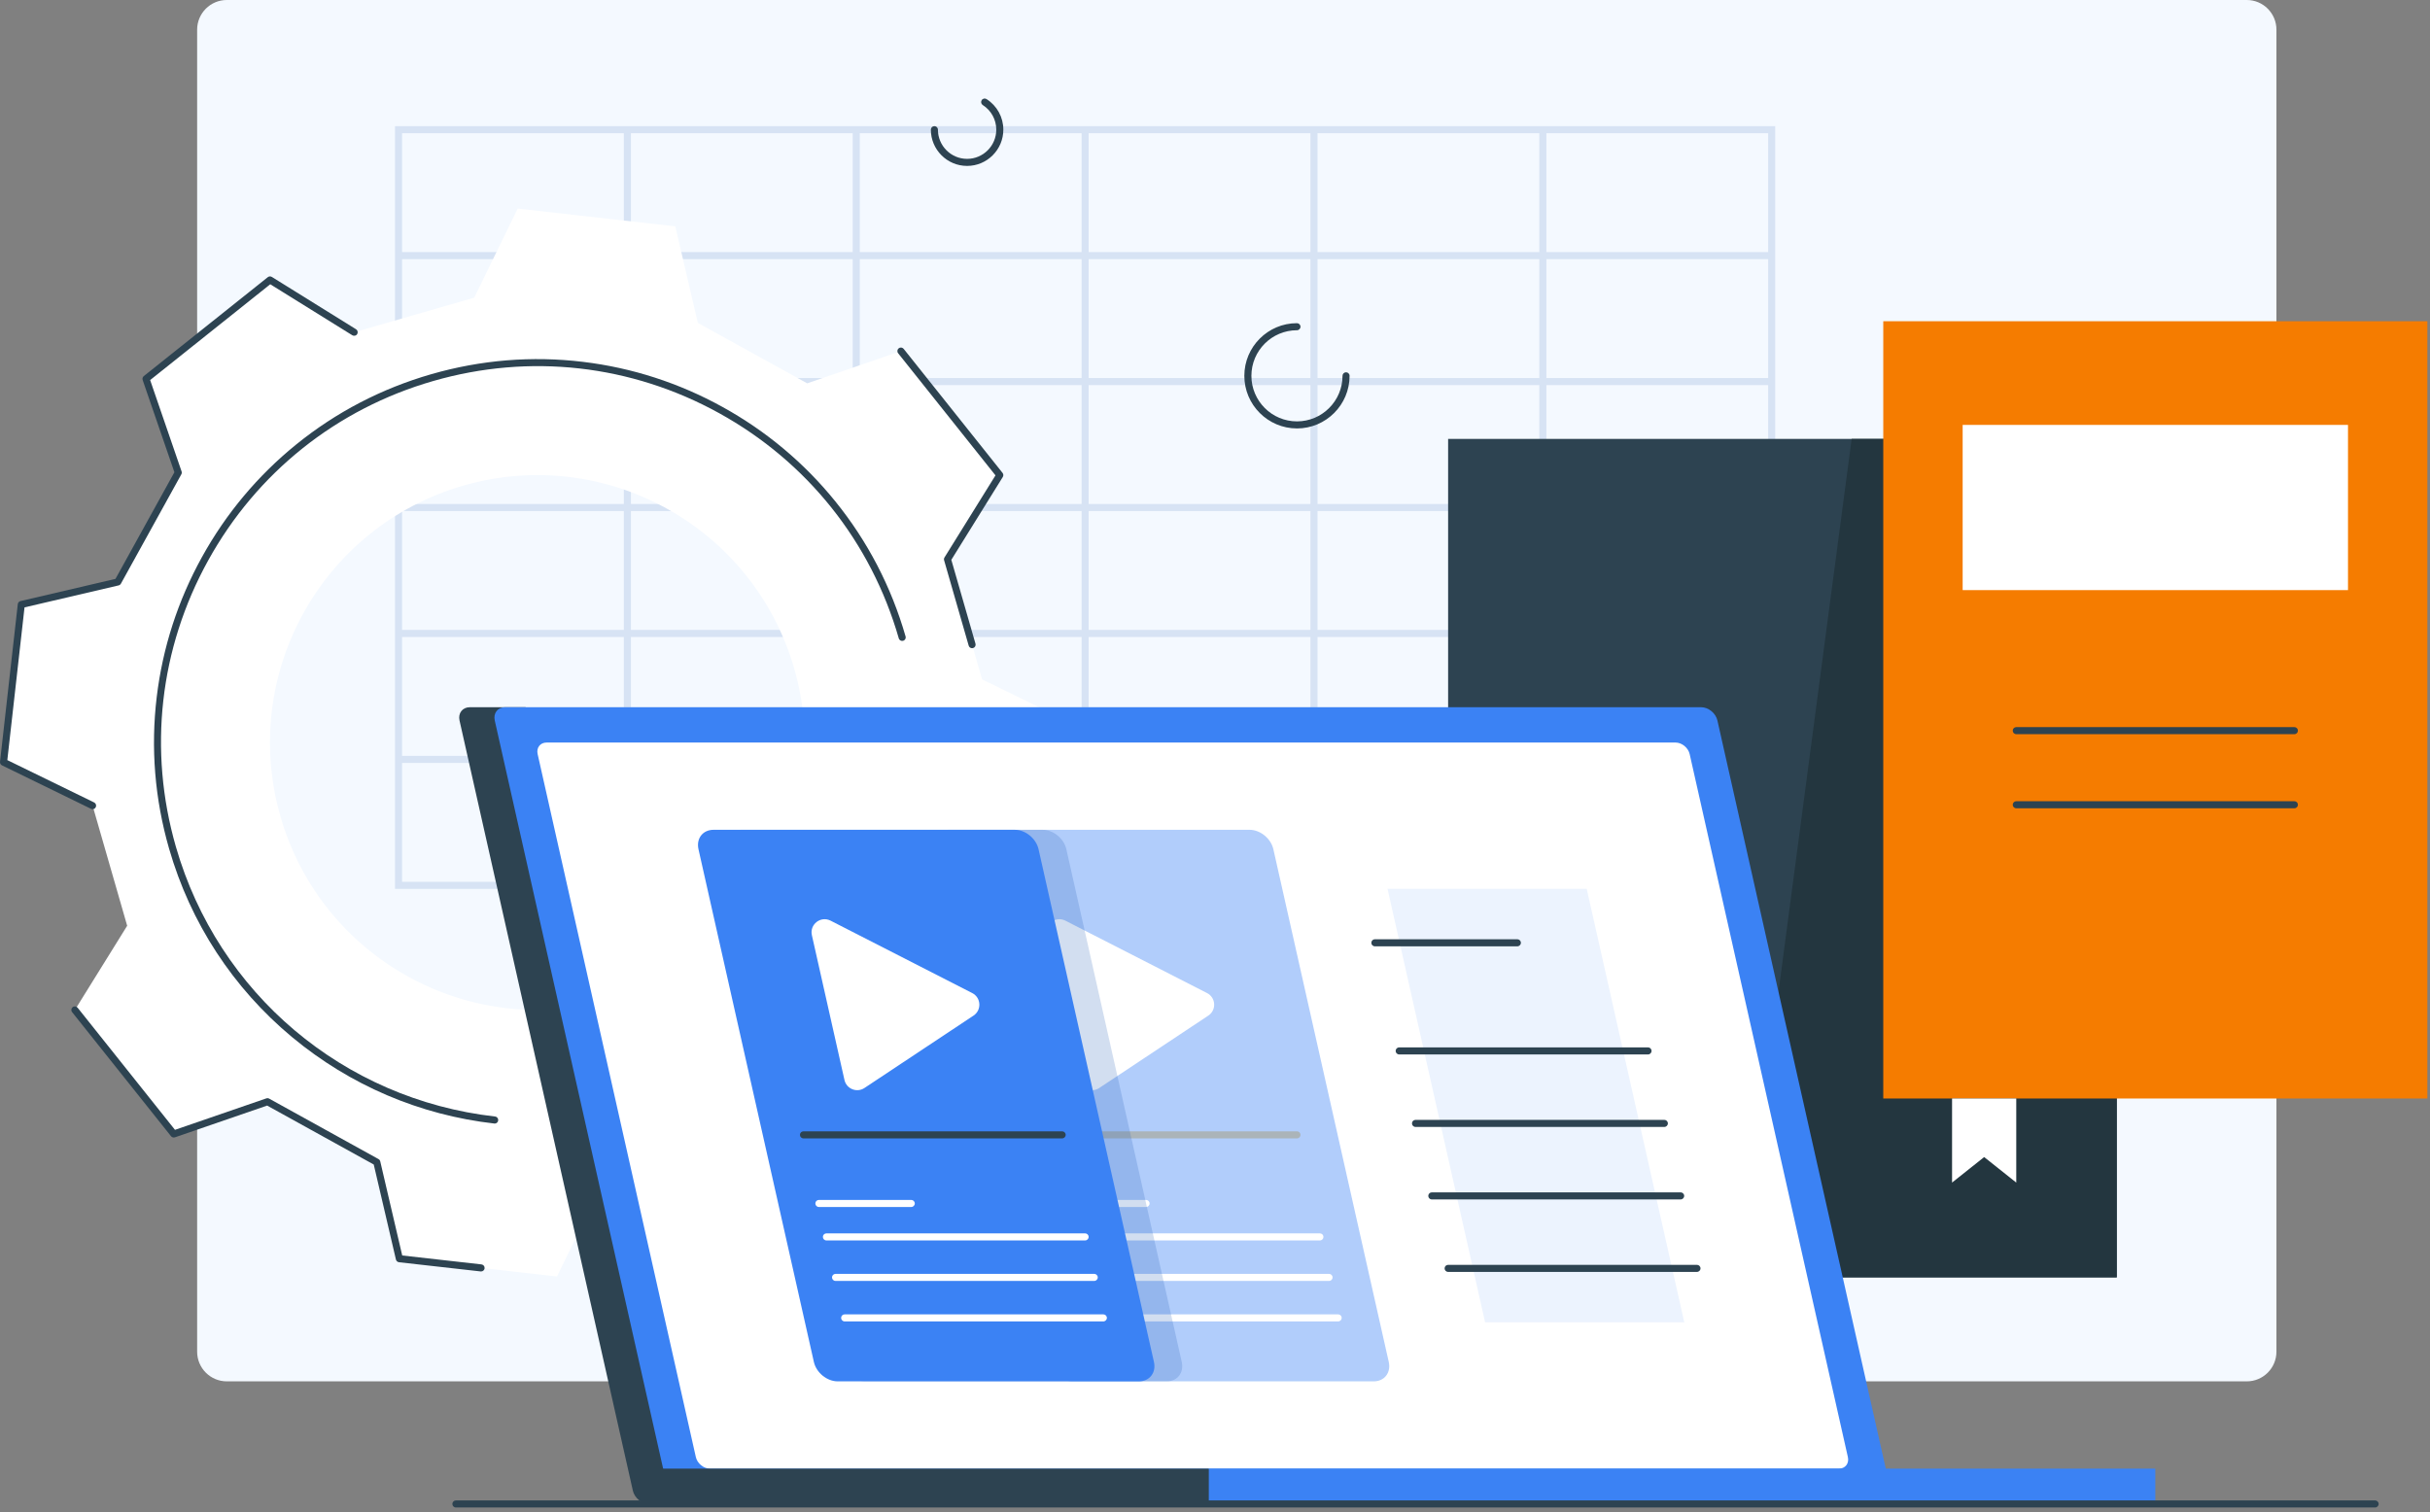 <svg width="498" height="310" viewBox="0 0 498 310" fill="none" xmlns="http://www.w3.org/2000/svg">
<rect x="0" y="0" width="498" height="310" fill="#808080" stroke="none"/>
<path d="M460.447 0H46.483C43.124 0 40.401 2.725 40.401 6.086V277.089C40.401 280.45 43.124 283.174 46.483 283.174H460.447C463.806 283.174 466.529 280.45 466.529 277.089V6.086C466.529 2.725 463.806 0 460.447 0Z" fill="#F4F9FF"/>
<path d="M363.811 182.219H80.95V25.86H363.811V182.219ZM82.397 180.771H362.364V27.306H82.397V180.769V180.771Z" fill="#D7E3F4"/>
<path d="M363.088 154.952H81.674V156.4H363.088V154.952Z" fill="#D7E3F4"/>
<path d="M363.088 129.133H81.674V130.581H363.088V129.133Z" fill="#D7E3F4"/>
<path d="M363.088 103.315H81.674V104.764H363.088V103.315Z" fill="#D7E3F4"/>
<path d="M363.088 77.496H81.674V78.945H363.088V77.496Z" fill="#D7E3F4"/>
<path d="M363.088 51.677H81.674V53.125H363.088V51.677Z" fill="#D7E3F4"/>
<path d="M316.909 26.584H315.462V181.495H316.909V26.584Z" fill="#D7E3F4"/>
<path d="M270.008 26.584H268.56V181.495H270.008V26.584Z" fill="#D7E3F4"/>
<path d="M223.105 26.584H221.658V181.495H223.105V26.584Z" fill="#D7E3F4"/>
<path d="M176.201 26.584H174.754V181.495H176.201V26.584Z" fill="#D7E3F4"/>
<path d="M129.3 26.584H127.852V181.495H129.3V26.584Z" fill="#D7E3F4"/>
<path d="M194.179 114.656L204.898 97.398C198.15 88.932 191.395 80.455 184.63 71.968L165.426 78.582C156.481 73.634 151.961 71.135 143.012 66.189L138.396 46.4C127.643 45.188 116.875 43.974 106.095 42.757L97.188 61.02L72.582 68.114L55.331 57.389C46.872 64.139 38.401 70.898 29.918 77.667L36.528 96.882C31.583 105.832 29.086 110.354 24.141 119.305L4.364 123.927C3.153 134.686 1.939 145.46 0.724 156.248L18.975 165.156L26.064 189.777L15.346 207.037C22.093 215.503 28.849 223.98 35.613 232.468L54.818 225.854C63.763 230.802 68.283 233.3 77.228 238.248L81.847 258.036C92.601 259.248 103.368 260.462 114.147 261.678L123.054 243.415L147.66 236.322L164.911 247.046C173.373 240.295 181.845 233.535 190.328 226.767L183.716 207.554C188.664 198.602 191.161 194.081 196.106 185.129L215.883 180.507C217.094 169.748 218.308 158.974 219.523 148.186L201.27 139.275L194.181 114.654L194.179 114.656ZM125.284 204.885C96.213 213.264 65.855 196.478 57.48 167.388C49.105 138.301 65.887 107.929 94.958 99.549C124.029 91.169 154.387 107.956 162.762 137.043C171.137 166.133 154.357 196.507 125.286 204.885H125.284Z" fill="white"/>
<path d="M101.383 230.324C101.356 230.324 101.329 230.324 101.3 230.319C86.059 228.591 71.742 222.476 59.896 212.638C47.763 202.56 39.033 189.188 34.65 173.966C31.716 163.774 30.864 153.309 32.12 142.867C33.333 132.781 36.449 123.137 41.384 114.205C46.318 105.273 52.822 97.503 60.713 91.11C68.884 84.492 78.192 79.647 88.38 76.709C98.567 73.774 109.025 72.921 119.464 74.177C129.546 75.389 139.183 78.507 148.111 83.445C157.038 88.381 164.805 94.888 171.194 102.783C177.81 110.959 182.653 120.272 185.587 130.464C185.699 130.849 185.476 131.249 185.093 131.361C184.708 131.472 184.308 131.249 184.197 130.866C178.498 111.07 165.433 94.679 147.411 84.714C129.389 74.75 108.568 72.401 88.782 78.106C68.995 83.808 52.613 96.879 42.652 114.909C32.69 132.941 30.343 153.773 36.042 173.569C44.702 203.646 70.38 225.358 101.464 228.884C101.86 228.93 102.147 229.288 102.101 229.686C102.059 230.056 101.747 230.329 101.383 230.329V230.324Z" fill="#2D4351"/>
<path d="M433.805 89.974H296.775V261.862H433.805V89.974Z" fill="#2D4351"/>
<path d="M385.954 89.974H379.475L356.741 261.862H433.806V89.974H385.954Z" fill="#23363F"/>
<path d="M107.721 144.977H96.286C94.783 144.977 93.838 146.197 94.175 147.701L129.698 305.582C130.037 307.086 131.53 308.306 133.033 308.306H144.468L107.72 144.977H107.721Z" fill="#2D4351"/>
<path d="M385.377 308.306H140.252C138.749 308.306 137.254 307.086 136.917 305.582L101.395 147.701C101.056 146.197 102 144.977 103.505 144.977H348.629C350.133 144.977 351.627 146.197 351.965 147.701L387.487 305.582C387.826 307.086 386.881 308.306 385.377 308.306Z" fill="#3B82F4"/>
<path d="M142.604 298.691L110.183 154.59C109.887 153.279 110.711 152.217 112.022 152.217H343.372C344.683 152.217 345.984 153.28 346.279 154.59L378.7 298.691C378.996 300.003 378.172 301.065 376.861 301.065H145.511C144.2 301.065 142.899 300.001 142.604 298.691Z" fill="white"/>
<path d="M345.174 271.076H304.354L284.358 182.206H325.18L345.174 271.076Z" fill="#ECF3FE"/>
<g opacity="0.4">
<path d="M281.522 283.174H219.794C217.594 283.174 215.411 281.39 214.915 279.189L191.268 174.091C190.773 171.89 192.154 170.106 194.354 170.106H256.082C258.282 170.106 260.465 171.89 260.961 174.091L284.608 279.189C285.102 281.39 283.722 283.174 281.522 283.174Z" fill="#3B82F4"/>
<path d="M247.368 203.573L218.341 188.733C216.318 187.699 214.007 189.493 214.506 191.711L221.184 221.389C221.597 223.222 223.716 224.075 225.282 223.035L247.631 208.195C249.34 207.061 249.195 204.505 247.368 203.572V203.573Z" fill="white"/>
<path d="M265.797 233.364H212.779C212.379 233.364 212.055 233.04 212.055 232.64C212.055 232.24 212.379 231.916 212.779 231.916H265.797C266.197 231.916 266.521 232.24 266.521 232.64C266.521 233.04 266.197 233.364 265.797 233.364Z" fill="#2D4351"/>
<path d="M270.502 254.285H217.485C217.086 254.285 216.762 253.961 216.762 253.561C216.762 253.16 217.086 252.836 217.485 252.836H270.502C270.902 252.836 271.225 253.16 271.225 253.561C271.225 253.961 270.902 254.285 270.502 254.285Z" fill="white"/>
<path d="M234.873 247.429H215.942C215.542 247.429 215.218 247.105 215.218 246.705C215.218 246.305 215.542 245.981 215.942 245.981H234.873C235.273 245.981 235.597 246.305 235.597 246.705C235.597 247.105 235.273 247.429 234.873 247.429Z" fill="white"/>
<path d="M272.371 262.587H219.355C218.955 262.587 218.631 262.263 218.631 261.862C218.631 261.462 218.955 261.138 219.355 261.138H272.371C272.771 261.138 273.095 261.462 273.095 261.862C273.095 262.263 272.771 262.587 272.371 262.587Z" fill="white"/>
<path d="M274.239 270.887H221.223C220.823 270.887 220.499 270.563 220.499 270.163C220.499 269.763 220.823 269.439 221.223 269.439H274.239C274.639 269.439 274.963 269.763 274.963 270.163C274.963 270.563 274.639 270.887 274.239 270.887Z" fill="white"/>
</g>
<g style="mix-blend-mode:multiply" opacity="0.2">
<path d="M239.096 283.174H177.367C175.167 283.174 172.984 281.39 172.488 279.189L148.842 174.091C148.347 171.89 149.727 170.106 151.927 170.106H213.656C215.856 170.106 218.039 171.89 218.535 174.091L242.182 279.189C242.676 281.39 241.296 283.174 239.096 283.174Z" fill="#1D59B2"/>
</g>
<path d="M233.401 283.174H171.672C169.472 283.174 167.289 281.39 166.793 279.189L143.146 174.091C142.652 171.89 144.032 170.106 146.232 170.106H207.961C210.161 170.106 212.344 171.89 212.84 174.091L236.486 279.189C236.981 281.39 235.601 283.174 233.401 283.174Z" fill="#3B82F4"/>
<path d="M199.247 203.573L170.22 188.733C168.197 187.699 165.885 189.493 166.385 191.711L173.062 221.389C173.476 223.222 175.595 224.075 177.16 223.035L199.51 208.195C201.219 207.061 201.074 204.505 199.247 203.572V203.573Z" fill="white"/>
<path d="M217.675 233.364H164.657C164.258 233.364 163.934 233.04 163.934 232.64C163.934 232.24 164.258 231.916 164.657 231.916H217.675C218.075 231.916 218.399 232.24 218.399 232.64C218.399 233.04 218.075 233.364 217.675 233.364Z" fill="#2D4351"/>
<path d="M222.38 254.285H169.362C168.962 254.285 168.638 253.961 168.638 253.561C168.638 253.16 168.962 252.836 169.362 252.836H222.38C222.78 252.836 223.104 253.16 223.104 253.561C223.104 253.961 222.78 254.285 222.38 254.285Z" fill="white"/>
<path d="M186.751 247.429H167.82C167.42 247.429 167.096 247.105 167.096 246.705C167.096 246.305 167.42 245.981 167.82 245.981H186.751C187.151 245.981 187.475 246.305 187.475 246.705C187.475 247.105 187.151 247.429 186.751 247.429Z" fill="white"/>
<path d="M224.25 262.587H171.234C170.834 262.587 170.51 262.263 170.51 261.862C170.51 261.462 170.834 261.138 171.234 261.138H224.25C224.65 261.138 224.974 261.462 224.974 261.862C224.974 262.263 224.65 262.587 224.25 262.587Z" fill="white"/>
<path d="M226.117 270.887H173.101C172.701 270.887 172.377 270.563 172.377 270.163C172.377 269.763 172.701 269.439 173.101 269.439H226.117C226.517 269.439 226.841 269.763 226.841 270.163C226.841 270.563 226.517 270.887 226.117 270.887Z" fill="white"/>
<path d="M310.965 193.993H281.76C281.361 193.993 281.037 193.669 281.037 193.269C281.037 192.869 281.361 192.545 281.76 192.545H310.965C311.364 192.545 311.688 192.869 311.688 193.269C311.688 193.669 311.364 193.993 310.965 193.993Z" fill="#2D4351"/>
<path d="M337.744 216.158H286.745C286.345 216.158 286.021 215.834 286.021 215.434C286.021 215.034 286.345 214.709 286.745 214.709H337.744C338.144 214.709 338.467 215.034 338.467 215.434C338.467 215.834 338.144 216.158 337.744 216.158Z" fill="#2D4351"/>
<path d="M341.088 231.018H290.09C289.69 231.018 289.366 230.694 289.366 230.294C289.366 229.894 289.69 229.57 290.09 229.57H341.088C341.488 229.57 341.812 229.894 341.812 230.294C341.812 230.694 341.488 231.018 341.088 231.018Z" fill="#2D4351"/>
<path d="M344.43 245.878H293.432C293.032 245.878 292.708 245.554 292.708 245.154C292.708 244.754 293.032 244.43 293.432 244.43H344.43C344.83 244.43 345.154 244.754 345.154 245.154C345.154 245.554 344.83 245.878 344.43 245.878Z" fill="#2D4351"/>
<path d="M347.774 260.736H296.776C296.376 260.736 296.052 260.412 296.052 260.012C296.052 259.612 296.376 259.288 296.776 259.288H347.774C348.174 259.288 348.498 259.612 348.498 260.012C348.498 260.412 348.174 260.736 347.774 260.736Z" fill="#2D4351"/>
<path d="M441.708 301.065H247.729V308.305H441.708V301.065Z" fill="#3B82F4"/>
<path d="M247.729 301.065H133.811V308.305H247.729V301.065Z" fill="#2D4351"/>
<path d="M497.464 65.852H385.954V225.191H497.464V65.852Z" fill="#F57C00"/>
<path d="M481.195 87.103H402.223V120.972H481.195V87.103Z" fill="white"/>
<path d="M470.209 150.504H413.209C412.809 150.504 412.485 150.179 412.485 149.779C412.485 149.379 412.809 149.055 413.209 149.055H470.209C470.609 149.055 470.932 149.379 470.932 149.779C470.932 150.179 470.609 150.504 470.209 150.504Z" fill="#2D4351"/>
<path d="M413.209 242.426L406.631 237.195L400.051 242.426V225.191H413.209V242.426Z" fill="white"/>
<path d="M470.209 165.696H413.209C412.809 165.696 412.485 165.372 412.485 164.972C412.485 164.572 412.809 164.248 413.209 164.248H470.209C470.609 164.248 470.932 164.572 470.932 164.972C470.932 165.372 470.609 165.696 470.209 165.696Z" fill="#2D4351"/>
<path d="M199.217 132.88C198.904 132.88 198.613 132.674 198.522 132.357L193.483 114.855C193.426 114.657 193.456 114.446 193.564 114.272L204.012 97.449L184.064 72.418C183.814 72.106 183.866 71.65 184.178 71.4C184.491 71.151 184.946 71.203 185.196 71.515L205.463 96.946C205.654 97.186 205.674 97.52 205.512 97.78L194.963 114.764L199.913 131.955C200.024 132.34 199.801 132.74 199.418 132.851C199.351 132.87 199.283 132.88 199.217 132.88Z" fill="#2D4351"/>
<path d="M98.599 260.647C98.572 260.647 98.545 260.647 98.516 260.642L81.765 258.753C81.461 258.719 81.212 258.496 81.141 258.198L76.594 238.722L54.746 226.639L35.846 233.148C35.556 233.248 35.236 233.155 35.045 232.915L14.778 207.485C14.528 207.172 14.58 206.716 14.892 206.467C15.204 206.217 15.66 206.269 15.91 206.581L35.858 231.612L54.578 225.165C54.773 225.098 54.985 225.116 55.164 225.216L77.574 237.61C77.753 237.709 77.883 237.88 77.928 238.079L82.431 257.369L98.675 259.2C99.071 259.246 99.358 259.604 99.313 260.001C99.27 260.37 98.958 260.644 98.594 260.644L98.599 260.647Z" fill="#2D4351"/>
<path d="M18.975 165.879C18.869 165.879 18.761 165.855 18.658 165.806L0.406 156.896C0.131 156.761 -0.031 156.469 0.005 156.164L3.646 123.844C3.679 123.54 3.902 123.29 4.201 123.219L23.665 118.67L35.74 96.809L29.236 77.9C29.136 77.609 29.229 77.288 29.469 77.098C41.326 67.638 42.134 66.993 52.537 58.691L54.882 56.821C55.121 56.63 55.456 56.609 55.715 56.772L72.966 67.496C73.305 67.707 73.41 68.153 73.199 68.494C72.988 68.833 72.541 68.938 72.202 68.727L55.385 58.272L53.439 59.825C43.155 68.033 42.249 68.755 30.771 77.913L37.214 96.644C37.28 96.838 37.263 97.051 37.164 97.23L24.777 119.652C24.677 119.831 24.507 119.961 24.308 120.007L5.027 124.512L1.501 155.818L19.294 164.501C19.653 164.677 19.802 165.111 19.626 165.47C19.501 165.727 19.243 165.877 18.975 165.877V165.879Z" fill="#2D4351"/>
<path d="M486.749 309.031H93.429C93.029 309.031 92.706 308.707 92.706 308.306C92.706 307.906 93.029 307.582 93.429 307.582H486.749C487.149 307.582 487.473 307.906 487.473 308.306C487.473 308.707 487.149 309.031 486.749 309.031Z" fill="#2D4351"/>
<path d="M265.796 87.827C259.851 87.827 255.012 82.987 255.012 77.039C255.012 71.09 259.849 66.25 265.796 66.25C266.196 66.25 266.52 66.574 266.52 66.974C266.52 67.374 266.196 67.698 265.796 67.698C260.649 67.698 256.46 71.888 256.46 77.04C256.46 82.192 260.647 86.382 265.796 86.382C270.945 86.382 275.133 82.192 275.133 77.04C275.133 76.64 275.457 76.316 275.857 76.316C276.256 76.316 276.58 76.64 276.58 77.04C276.58 82.989 271.743 87.829 265.796 87.829V87.827Z" fill="#2D4351"/>
<path d="M198.195 34.013C194.101 34.013 190.769 30.679 190.769 26.582C190.769 26.182 191.092 25.858 191.492 25.858C191.892 25.858 192.216 26.182 192.216 26.582C192.216 29.881 194.899 32.565 198.195 32.565C201.492 32.565 204.174 29.881 204.174 26.582C204.174 24.528 203.14 22.64 201.406 21.535C201.068 21.32 200.971 20.871 201.185 20.535C201.399 20.198 201.848 20.1 202.184 20.314C204.336 21.688 205.62 24.031 205.62 26.582C205.62 30.679 202.288 34.013 198.194 34.013H198.195Z" fill="#2D4351"/>
</svg>

